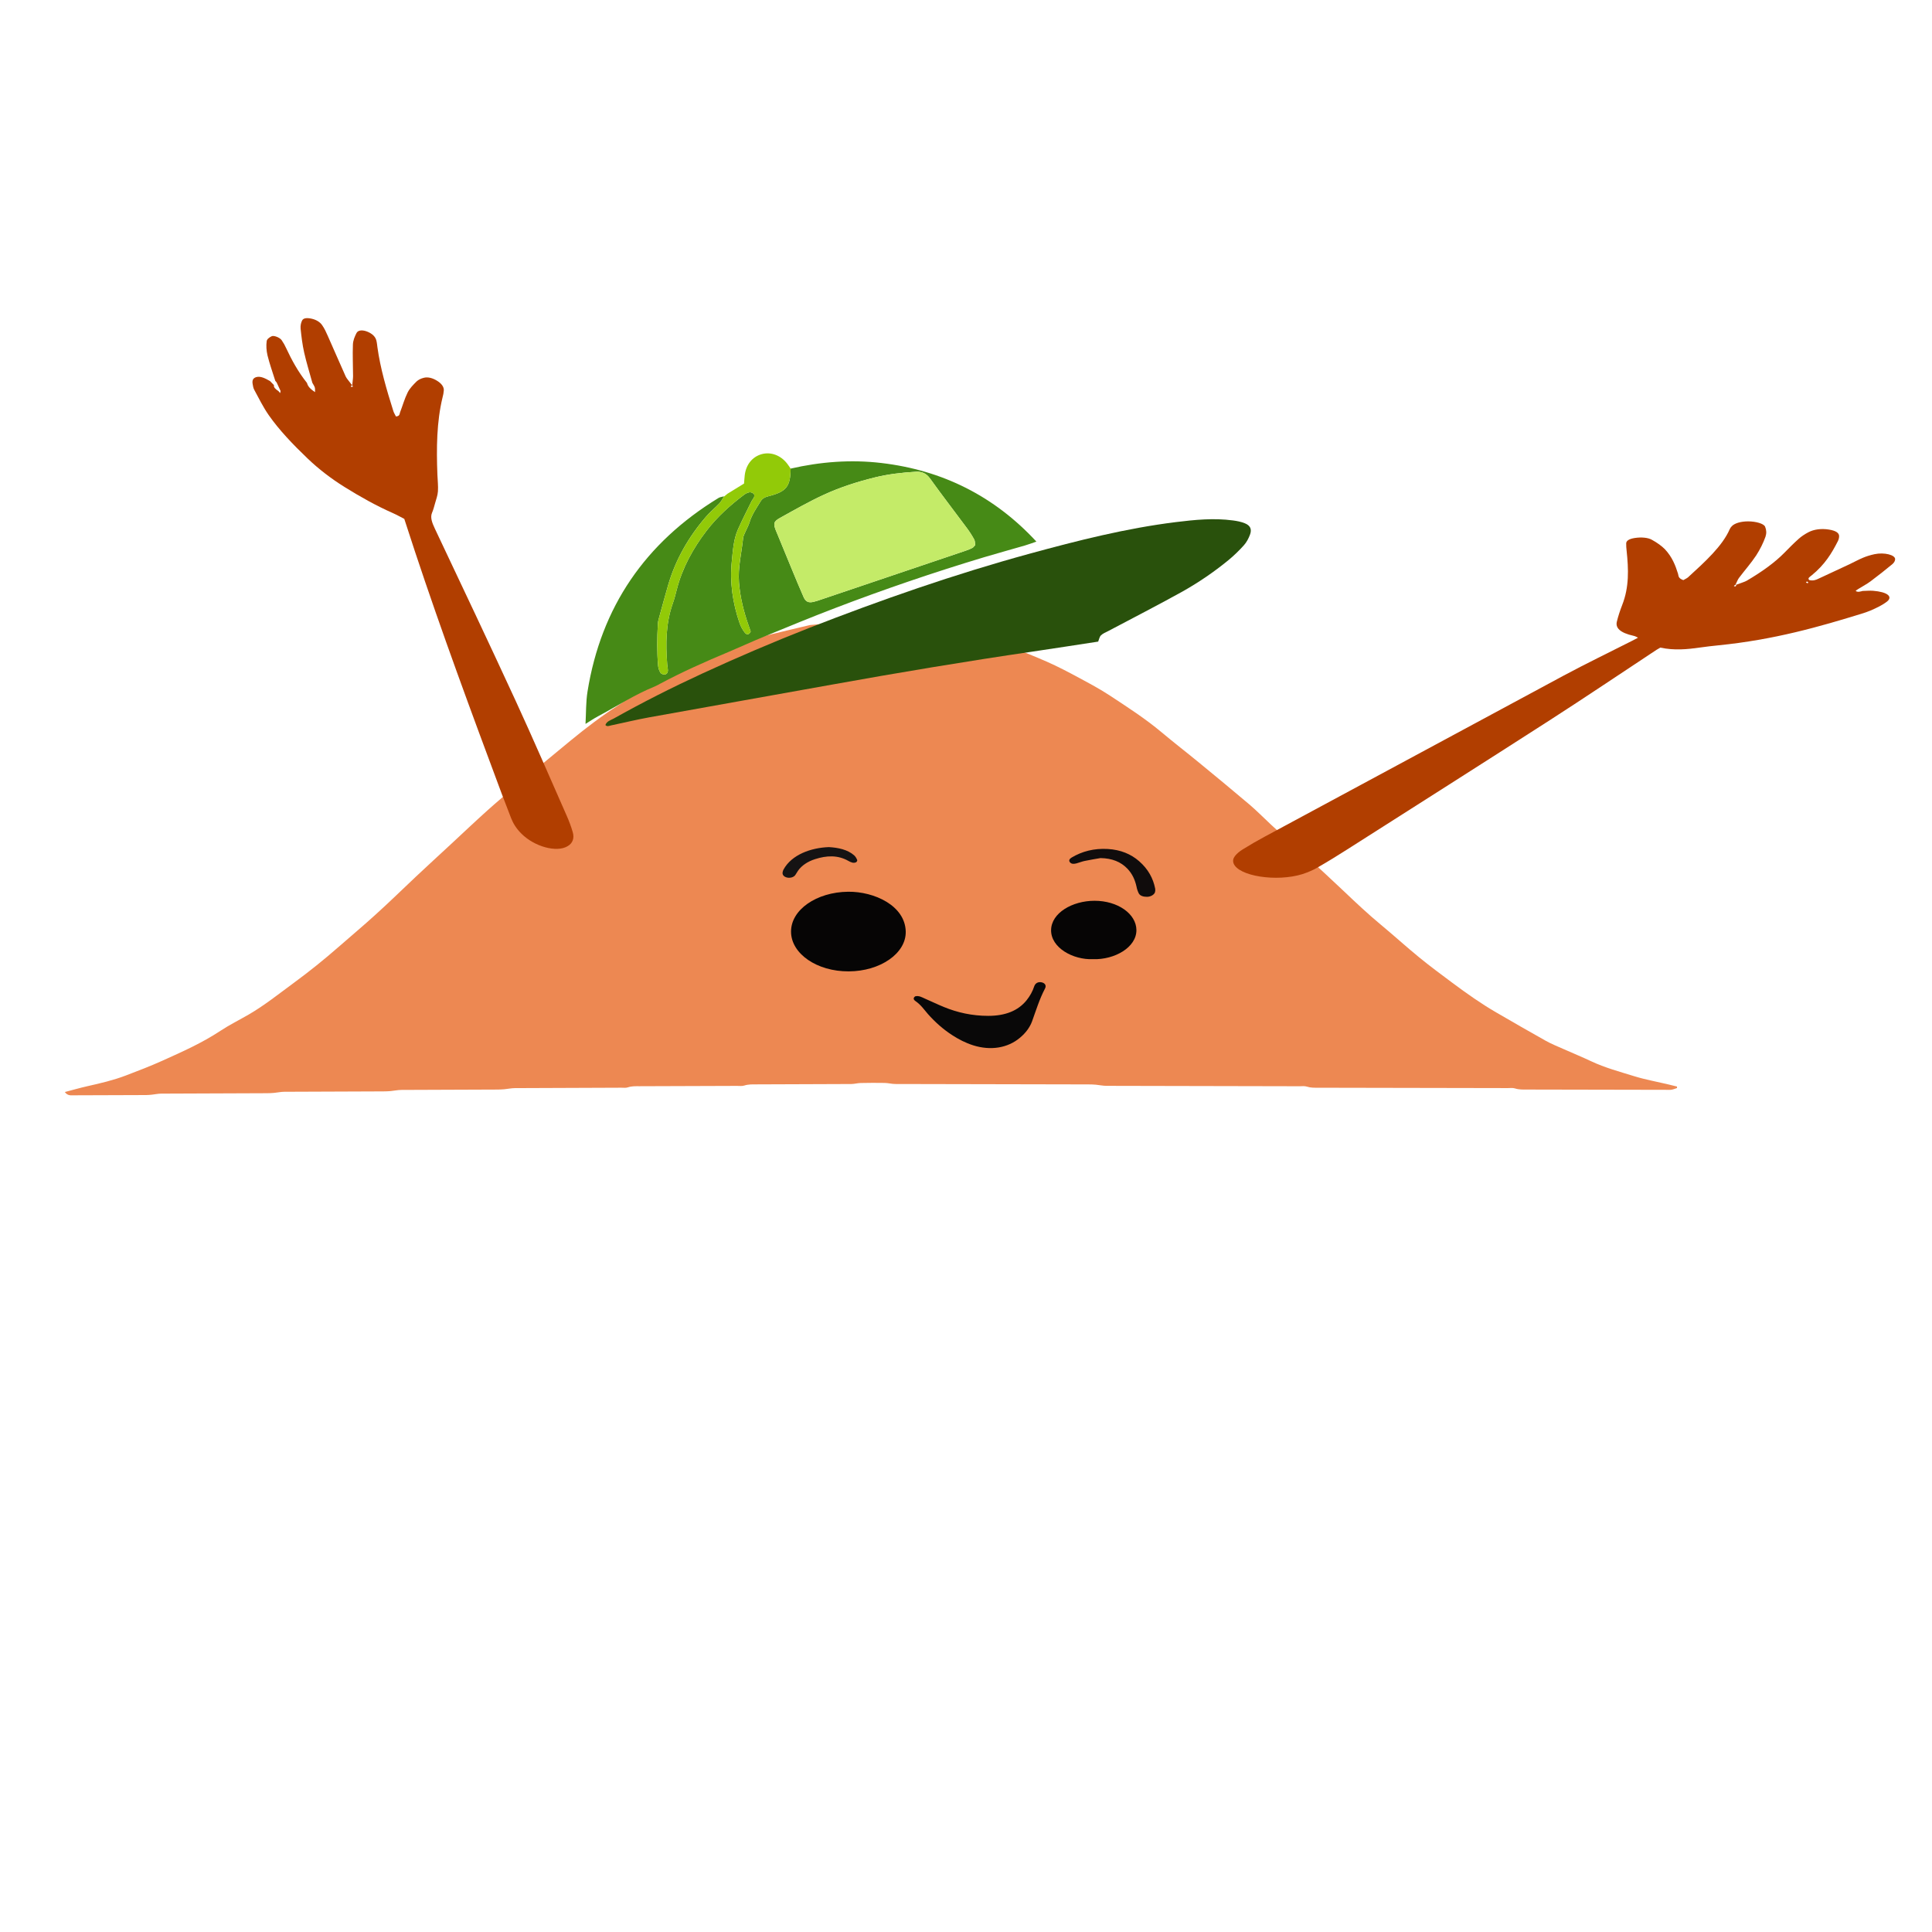 <?xml version="1.0" encoding="utf-8"?>
<svg viewBox="0 0 500 500" xmlns="http://www.w3.org/2000/svg">
  <path class="cls-1" d="M 434.006 281.585 C 433.534 281.736 433.07 281.942 432.591 282.019 C 432.096 282.095 431.588 282.046 431.084 282.046 C 419.144 282.025 407.205 282.001 395.266 281.976 C 394.202 281.976 393.143 282.027 392.083 281.684 C 391.492 281.492 390.836 281.598 390.208 281.597 C 373.869 281.563 357.533 281.532 341.2 281.503 C 340.198 281.503 339.203 281.54 338.206 281.215 C 337.614 281.022 336.958 281.121 336.329 281.12 C 319.678 281.086 303.028 281.051 286.38 281.015 C 285.447 281.015 284.515 280.802 283.58 280.718 C 282.954 280.664 282.326 280.644 281.695 280.643 C 265.043 280.61 248.393 280.574 231.744 280.54 C 230.811 280.54 229.879 280.28 228.944 280.263 C 226.876 280.224 224.804 280.237 222.734 280.281 C 221.925 280.299 221.117 280.538 220.309 280.543 C 212.14 280.59 203.971 280.62 195.803 280.634 C 194.738 280.634 193.678 280.597 192.621 280.937 C 192.027 281.128 191.372 281.023 190.744 281.027 C 182.324 281.057 173.904 281.086 165.483 281.114 C 164.481 281.114 163.485 281.067 162.491 281.407 C 161.96 281.589 161.367 281.495 160.802 281.497 C 151.627 281.532 142.453 281.566 133.278 281.605 C 132.345 281.605 131.413 281.818 130.479 281.901 C 129.853 281.958 129.225 281.976 128.594 281.978 C 120.362 282.01 112.131 282.042 103.899 282.073 C 102.965 282.073 102.033 282.286 101.099 282.371 C 100.474 282.425 99.846 282.449 99.215 282.451 C 90.668 282.485 82.122 282.517 73.576 282.551 C 72.704 282.551 71.835 282.754 70.963 282.833 C 70.338 282.89 69.709 282.921 69.083 282.923 C 59.971 282.958 50.86 282.993 41.748 283.029 C 40.939 283.029 40.131 283.215 39.323 283.299 C 38.822 283.35 38.322 283.398 37.821 283.4 C 31.6 283.429 25.379 283.45 19.158 283.463 C 18.357 283.463 17.51 283.634 16.779 282.615 C 18.805 282.087 20.748 281.525 22.706 281.086 C 26.034 280.34 29.357 279.562 32.593 278.329 C 35.773 277.117 38.954 275.894 42.08 274.486 C 47.157 272.199 52.245 269.945 57.046 266.774 C 59.431 265.199 61.955 263.961 64.405 262.538 C 68.458 260.182 72.222 257.163 76.073 254.338 C 80.032 251.433 83.893 248.331 87.655 245.035 C 90.847 242.238 94.092 239.533 97.239 236.66 C 100.78 233.471 104.19 230.112 107.654 226.859 C 110.67 224.028 113.712 221.24 116.742 218.433 C 119.872 215.531 122.975 212.583 126.14 209.741 C 128.694 207.449 131.304 205.255 133.917 203.07 C 138.514 199.22 143.125 195.395 147.749 191.594 C 151.747 188.317 155.821 185.2 160.086 182.492 C 161.542 181.567 162.92 180.431 164.402 179.586 C 168.455 177.275 172.503 174.905 176.643 172.853 C 182.715 169.849 188.932 167.34 195.259 165.344 C 198.047 164.46 200.891 163.868 203.714 163.162 C 205.493 162.719 207.277 162.315 209.059 161.891 C 209.241 161.835 209.426 161.79 209.612 161.76 C 211.737 161.575 213.859 161.38 215.984 161.227 C 217.047 161.151 218.111 161.258 219.163 160.882 C 219.635 160.715 220.161 160.794 220.663 160.792 C 223.49 160.783 226.318 160.766 229.146 160.792 C 230.522 160.802 231.907 160.674 233.264 161.149 C 233.616 161.273 234.019 161.21 234.39 161.208 C 238.355 161.184 242.243 161.904 246.109 162.977 C 248.916 163.757 251.764 164.294 254.581 165.041 C 256.355 165.516 258.118 166.086 259.852 166.758 C 263.566 168.199 267.284 169.64 270.953 171.257 C 273.731 172.482 276.456 173.914 279.166 175.372 C 281.933 176.863 284.715 178.344 287.379 180.102 C 291.878 183.075 296.41 185.978 300.65 189.539 C 303.835 192.211 307.101 194.727 310.305 197.361 C 314.667 200.946 319.026 204.53 323.339 208.195 C 325.257 209.827 327.064 211.671 328.928 213.409 C 329.988 214.395 331.053 215.369 332.125 216.33 C 334.221 218.207 336.339 220.044 338.419 221.947 C 341.563 224.825 344.703 227.709 347.805 230.66 C 350.907 233.608 354.02 236.541 357.271 239.237 C 360.625 242.016 363.88 244.983 367.247 247.735 C 370.088 250.055 373.007 252.224 375.925 254.391 C 379.601 257.126 383.325 259.76 387.209 262.009 C 391.483 264.485 395.756 266.964 400.058 269.366 C 401.545 270.197 403.109 270.809 404.646 271.495 C 407.011 272.549 409.397 273.523 411.746 274.632 C 415.4 276.353 419.206 277.366 422.975 278.532 C 425.764 279.395 428.623 279.902 431.451 280.571 C 432.305 280.774 433.156 280.989 434.009 281.196 Z" style="fill: rgb(237, 136, 82);"/>
  <path class="cls-8" d="M 219.628 251.39 C 211.434 251.426 204.755 246.835 204.72 241.143 C 204.673 235.457 211.298 230.871 219.494 230.781 C 226.276 230.705 234.227 234.378 234.403 241.049 C 234.553 246.72 227.811 251.373 219.628 251.39 Z" style="fill: rgb(6, 5, 5);"/>
  <path class="cls-8" d="M 282.886 248.233 C 277.659 248.447 271.981 245.26 272.021 240.732 C 272.062 236.273 277.526 233.124 283.254 233.119 C 289.27 233.112 294.065 236.499 294.103 240.685 C 294.146 245.188 288.427 248.416 282.886 248.233 Z" style="fill: rgb(6, 5, 5);"/>
  <path class="cls-9" d="M 236.861 257.846 C 237.849 257.626 238.54 258.074 239.263 258.391 C 240.934 259.112 242.547 259.902 244.24 260.597 C 247.782 262.052 251.585 262.902 255.75 262.902 C 260.207 262.902 263.495 261.568 265.678 258.871 C 266.578 257.742 267.244 256.53 267.653 255.271 C 267.93 254.45 268.619 254.091 269.413 254.198 C 270.35 254.327 270.895 254.979 270.454 255.816 C 268.995 258.595 268.127 261.481 267.09 264.338 C 266.513 265.892 265.446 267.337 263.963 268.568 C 260.812 271.231 256.378 271.952 251.878 270.534 C 249.863 269.898 248.121 268.982 246.509 267.944 C 244.002 266.331 241.951 264.458 240.161 262.447 C 239.149 261.283 238.326 260.036 236.891 259.054 C 236.405 258.719 236.268 258.252 236.861 257.846 Z" style="fill: rgb(9, 8, 8);"/>
  <path class="cls-5" d="M 284.798 222.07 C 283.429 222.313 282.05 222.528 280.698 222.813 C 279.973 222.965 279.308 223.253 278.593 223.441 C 277.95 223.61 277.288 223.657 276.888 223.141 C 276.508 222.653 276.838 222.232 277.344 221.93 C 280.034 220.324 283.148 219.507 286.71 219.717 C 290.06 219.914 292.711 221.058 294.785 222.861 C 297.172 224.936 298.436 227.339 298.954 229.95 C 299.01 230.249 298.999 230.553 298.924 230.852 C 298.759 231.521 297.817 232.095 296.843 232.096 C 295.915 232.096 295.069 231.854 294.721 231.221 C 294.436 230.649 294.237 230.059 294.128 229.459 C 293.753 227.79 293.105 226.19 291.73 224.771 C 290.088 223.082 287.864 222.117 284.798 222.07 Z" style="fill: rgb(16, 12, 12);"/>
  <path class="cls-20" d="M 214.53 219.23 C 216.957 219.372 219.334 219.87 221.034 221.343 C 221.426 221.686 221.655 222.135 221.841 222.56 C 221.915 222.728 221.752 223.03 221.55 223.151 C 221.29 223.278 220.962 223.32 220.654 223.265 C 220.252 223.157 219.88 222.999 219.558 222.8 C 216.83 221.244 213.903 221.39 210.929 222.348 C 209.016 222.957 207.466 224.008 206.543 225.321 C 206.25 225.727 206.049 226.168 205.736 226.565 C 205.333 227.034 204.533 227.263 203.771 227.126 C 202.877 226.944 202.403 226.401 202.548 225.703 C 202.589 225.475 202.667 225.252 202.776 225.036 C 204.882 221.174 209.898 219.386 214.53 219.23 Z" style="fill: rgb(21, 19, 19);"/>
  <path class="cls-12" d="M 61.464 118.032 C 59.635 116.025 57.701 114.043 56.008 112 C 54.642 110.351 53.5 108.639 52.393 106.928 C 51.995 106.272 51.787 105.584 51.778 104.892 C 51.75 104.131 52.588 103.62 53.836 103.313 C 54.96 103.038 56.074 103.13 56.874 103.55 C 57.873 104.072 58.679 104.724 59.463 105.362 C 62.459 107.786 65.394 110.235 68.406 112.652 C 68.869 113.022 69.622 113.275 70.953 113.932 C 70.522 112.847 70.353 112.275 70.069 111.715 C 68.824 109.297 67.45 106.9 66.33 104.465 C 65.865 103.473 65.796 102.404 65.796 101.37 C 65.796 100.444 66.882 99.849 68.277 99.762 C 69.557 99.682 70.591 99.999 71.245 100.747 C 71.657 101.212 71.958 101.709 72.295 102.194 C 75.392 106.655 79.366 110.875 83.482 115.056 C 83.764 115.343 84.176 115.589 84.692 115.968 C 85.565 115.447 85.204 114.956 85.155 114.52 C 84.968 112.7 84.589 110.882 84.572 109.061 C 84.56 107.857 84.954 106.643 85.343 105.451 C 85.565 104.858 85.98 104.293 86.566 103.785 C 87.365 103.064 88.65 102.759 90.16 102.923 C 91.512 103.071 92.318 103.591 92.653 104.306 C 92.904 104.902 93.087 105.505 93.203 106.113 C 94.707 112.424 97.728 118.526 101.124 124.578 C 101.819 125.82 102.637 127.045 103.174 128.309 C 103.598 129.308 103.702 130.351 103.91 131.379 C 104.083 132.232 104.274 133.088 104.331 133.946 C 104.42 135.227 105.489 136.214 106.795 137.226 C 119.791 147.269 132.81 157.303 145.633 167.415 C 154.243 174.203 162.564 181.11 170.979 187.973 C 172.21 188.97 173.33 190.01 174.332 191.085 C 175.427 192.259 175.586 193.64 174.768 194.883 C 173.032 197.695 167.171 198.914 162.606 197.415 C 160.813 196.84 159.497 195.997 158.409 195.034 C 156.672 193.494 154.955 191.948 153.255 190.393 C 136.872 175.36 120.561 160.303 105.044 144.978 C 102.91 142.87 100.802 140.753 98.647 138.604 C 97.507 138.604 96.451 138.554 95.404 138.611 C 90.604 138.873 85.834 138.682 81.101 138.271 C 76.975 137.911 72.985 137.161 69.302 136.054 C 64.257 134.538 59.394 132.84 55.225 130.621 C 52.894 129.376 50.962 127.891 48.909 126.487 C 48.429 126.161 48.149 125.734 47.846 125.336 C 47.343 124.676 47.152 123.999 47.831 123.333 C 48.684 122.51 50.082 122.538 51.499 122.603 L 52.888 123.075 C 53.01 123.652 53.76 123.822 54.617 123.922 L 55.254 124.191 L 55.094 123.648 L 53.294 122.229 C 53.149 122.105 52.942 122.007 52.699 121.947 C 51.078 120.294 49.357 118.671 47.896 116.975 C 47.053 115.966 46.431 114.903 46.044 113.808 C 45.848 113.279 46.199 112.635 46.586 112.103 C 46.972 111.571 48.61 111.405 49.365 111.8 C 50.125 112.215 50.811 112.671 51.412 113.162 C 54.01 115.187 56.795 117.116 60.257 118.702 C 60.771 119.306 61.555 119.688 63.18 119.859 C 62.89 119.353 62.8 119.042 62.542 118.786 C 62.261 118.508 61.827 118.281 61.464 118.032 Z M 71.264 114.103 C 71.154 114.038 71.068 113.982 70.977 113.927 C 70.868 114.031 70.781 114.142 70.718 114.257 C 70.701 114.3 70.879 114.366 70.97 114.42 Z" style="fill: rgb(177, 62, 0);" transform="matrix(0.891, 0.454, -0.454, 0.891, 79.66, -33.998)"/>
  <path class="cls-12" d="M 482.056 152.94 C 482.963 152.92 483.912 152.826 484.776 152.895 C 488.377 153.186 489.949 154.376 488.379 155.666 C 487.633 156.243 486.723 156.786 485.665 157.282 C 484.661 157.798 483.512 158.268 482.24 158.683 C 470.824 162.217 459.139 165.566 444.712 167.01 C 443.117 167.17 441.527 167.354 439.98 167.576 C 436.647 168.053 433.319 168.376 429.686 167.601 C 429.262 167.848 428.943 168.017 428.671 168.197 C 419.475 174.267 410.429 180.373 401.06 186.4 C 383.652 197.596 366.06 208.748 348.532 219.913 C 346.127 221.446 343.662 222.968 341.071 224.458 C 339.96 225.118 338.612 225.711 337.07 226.22 C 330.384 228.3 320.484 226.752 319.248 223.433 C 319.014 222.805 319.132 222.165 319.593 221.556 C 320.073 220.937 320.763 220.346 321.648 219.8 C 323.405 218.703 325.269 217.629 327.211 216.58 C 353.029 202.657 378.868 188.735 404.728 174.816 C 410.364 171.792 416.392 168.882 422.233 165.919 C 422.783 165.637 423.332 165.346 423.922 165.034 C 423.526 164.858 423.253 164.655 422.821 164.562 C 419.114 163.746 418.066 162.428 418.44 160.883 C 418.787 159.449 419.265 158.017 419.815 156.593 C 421.661 151.931 421.466 147.247 420.97 142.557 C 420.901 141.908 420.837 141.258 420.858 140.609 C 420.88 139.988 421.532 139.47 423.058 139.234 C 424.771 138.969 426.493 139.119 427.504 139.696 C 428.883 140.452 430.017 141.274 430.88 142.141 C 432.782 144.181 433.593 146.327 434.27 148.478 C 434.444 149.031 434.252 149.639 435.645 150.135 C 436.1 149.867 436.594 149.652 436.869 149.401 C 441.286 145.36 445.752 141.326 447.655 136.946 C 447.779 136.661 447.981 136.384 448.255 136.116 C 449.006 135.376 450.627 134.925 452.437 134.931 C 454.377 134.931 456.483 135.499 456.81 136.318 C 457.165 137.17 457.2 138.037 456.91 138.893 C 456.327 140.535 455.516 142.164 454.481 143.771 C 453.191 145.719 451.505 147.631 450.045 149.564 C 449.699 150.021 449.561 150.501 449.107 151.413 C 450.647 150.832 451.516 150.603 452.056 150.287 C 455.941 148.005 459.298 145.609 461.816 143.037 C 463.001 141.826 464.195 140.616 465.522 139.429 C 466.187 138.836 467.017 138.274 467.997 137.754 C 469.466 136.975 471.363 136.746 473.275 137.044 C 475.233 137.348 475.97 137.98 475.959 138.76 C 475.958 139.192 475.851 139.624 475.64 140.048 C 474.093 143.093 472.307 146.109 468.833 148.922 C 468.377 149.291 467.69 149.663 468.245 150.128 C 469.279 150.357 469.919 150.089 470.492 149.825 C 473.229 148.564 475.949 147.297 478.651 146.025 C 479.826 145.473 480.877 144.875 482.127 144.351 C 482.994 143.981 484.003 143.667 485.12 143.422 C 487.636 142.886 490.537 143.61 490.458 144.749 C 490.437 145.18 490.194 145.606 489.745 145.999 C 487.943 147.494 486.066 148.973 484.113 150.436 C 483.178 151.134 481.976 151.777 480.895 152.445 C 480.678 152.623 480.154 152.869 480.294 152.964 C 480.827 153.325 481.476 153.078 482.056 152.94 Z M 449.055 151.371 C 448.921 151.461 448.814 151.556 448.736 151.655 C 448.717 151.69 448.942 151.747 449.055 151.794 C 449.189 151.704 449.296 151.609 449.374 151.51 C 449.393 151.474 449.17 151.418 449.058 151.371 Z M 467.703 150.506 C 467.588 150.553 467.357 150.609 467.376 150.644 C 467.453 150.743 467.559 150.838 467.69 150.928 C 467.808 150.882 468.039 150.827 468.02 150.791 C 467.945 150.69 467.839 150.592 467.706 150.5 Z" style="fill: rgb(177, 62, 0);"/>
  <path class="cls-11" d="M 283.79 153.751 C 278.638 156.12 273.496 158.515 268.332 160.855 C 252.246 168.137 236.316 175.739 220.482 183.543 C 206.158 190.604 191.804 197.612 177.484 204.683 C 174.471 206.172 171.55 207.841 168.577 209.412 C 168.145 209.64 167.726 210.066 167.155 209.713 C 167.215 208.637 168.129 208.146 168.767 207.506 C 174.809 201.395 181.109 195.562 187.625 189.941 C 195.168 183.435 202.889 177.152 210.79 171.091 C 226.802 158.87 243.239 147.247 260.474 136.765 C 271.507 130.054 282.662 123.553 294.584 118.468 C 299.13 116.531 303.716 114.708 308.655 113.978 C 309.684 113.822 310.755 113.726 311.782 113.831 C 313.363 113.988 314.053 114.812 313.914 116.354 C 313.823 117.371 313.61 118.441 313.166 119.35 C 312.352 121.043 311.409 122.674 310.344 124.224 C 307.603 128.182 304.521 131.897 301.13 135.325 C 296.029 140.441 290.746 145.382 285.544 150.401 C 285.017 150.909 284.386 151.371 284.041 151.985 C 283.762 152.47 283.86 153.155 283.79 153.751 Z" style="fill: rgb(41, 81, 12);" transform="matrix(0.961, 0.276, -0.276, 0.961, 53.921, -60.034)"/>
  <path class="cls-13" d="M 194.546 124.187 C 201.492 120.354 208.824 117.607 216.698 116.313 C 232.497 113.719 247.235 116.508 260.906 124.789 C 260.047 125.387 259.211 126.018 258.329 126.576 C 255.229 128.536 252.092 130.436 249.002 132.42 C 237.545 139.793 226.378 147.575 215.499 155.766 C 210.23 159.722 205.076 163.833 199.905 167.916 C 197.278 169.991 194.75 172.185 192.14 174.282 C 187.082 178.344 182.108 182.51 177.453 187.032 C 177.09 187.41 176.706 187.768 176.303 188.104 C 171.909 191.54 168.272 195.753 164.29 199.608 C 163.395 200.472 162.603 201.44 161.76 202.359 C 161.141 199.621 160.277 196.914 159.944 194.143 C 157.29 172.14 163.684 152.996 178.71 136.638 C 179.035 136.285 179.546 136.102 179.974 135.84 C 179.765 136.524 179.658 137.25 179.331 137.876 C 178.567 139.363 177.592 140.747 176.901 142.264 C 174.045 148.5 172.424 155.032 172.398 161.909 C 172.388 164.624 172.427 167.339 172.462 170.057 C 172.471 170.786 172.442 171.536 172.6 172.239 C 173.404 175.8 174.361 179.321 175.68 182.738 C 175.913 183.312 176.268 183.829 176.722 184.255 C 176.955 184.475 177.513 184.549 177.84 184.44 C 178.39 184.259 178.601 183.731 178.433 183.166 C 178.283 182.671 178.016 182.208 177.834 181.719 C 175.964 176.705 174.539 171.606 174.865 166.175 C 174.941 164.92 174.901 163.667 174.865 162.414 C 174.707 156.591 175.963 151.037 178.08 145.648 C 179.734 141.441 182.11 137.632 184.827 134.029 C 185.135 133.607 185.536 133.263 186.002 133.021 C 186.318 132.865 186.824 132.939 187.167 133.085 C 187.365 133.17 187.509 133.617 187.49 133.888 C 187.464 134.293 187.23 134.671 187.157 135.087 C 186.683 137.75 186.153 140.399 185.787 143.078 C 185.399 145.907 186.044 148.718 186.535 151.455 C 187.497 156.851 189.752 161.796 192.913 166.31 C 193.461 167.073 194.132 167.742 194.897 168.29 C 195.483 168.714 196.11 168.554 196.253 167.574 C 195.991 167.202 195.694 166.774 195.392 166.351 C 193.134 163.191 191.21 159.874 189.84 156.214 C 188.469 152.554 188.389 148.668 187.698 144.892 C 187.589 144.299 187.756 143.651 187.831 143.034 C 187.929 142.207 188.147 141.389 188.161 140.564 C 188.181 138.44 188.866 136.472 189.426 134.463 C 189.67 133.573 190.232 133.095 191.007 132.645 C 195.161 130.213 195.786 128.678 194.546 124.187 Z M 245.938 130.044 C 245.742 129.619 245.632 129.061 245.297 128.722 C 244.489 127.9 243.623 127.137 242.706 126.435 C 238.456 123.183 234.138 120.011 229.941 116.697 C 228.604 115.637 227.354 115.511 225.858 116.044 C 222.483 117.243 219.195 118.6 216.082 120.392 C 212.061 122.708 208.211 125.279 204.715 128.289 C 201.461 131.089 198.457 134.181 195.42 137.22 C 194.063 138.581 194.141 139.143 195.365 140.73 C 195.428 140.812 195.502 140.887 195.566 140.969 C 197.712 143.678 199.859 146.387 202.005 149.094 C 203.637 151.14 205.259 153.195 206.938 155.205 C 207.793 156.231 208.589 156.35 209.725 155.729 C 210.362 155.361 210.977 154.96 211.571 154.526 C 222.364 147.059 233.154 139.591 243.943 132.12 C 244.462 131.766 244.955 131.375 245.418 130.95 C 245.634 130.754 245.727 130.425 245.932 130.044 Z" style="fill: rgb(70, 138, 22);" transform="matrix(0.961, 0.276, -0.276, 0.961, 51.93, -51.766)"/>
  <path class="cls-18" d="M 197.12 117.295 C 198.36 121.786 197.735 123.321 193.568 125.756 C 192.8 126.206 192.238 126.684 191.987 127.574 C 191.436 129.583 190.751 131.552 190.723 133.675 C 190.712 134.5 190.491 135.318 190.391 136.145 C 190.318 136.762 190.15 137.411 190.26 138.003 C 190.95 141.779 191.025 145.651 192.401 149.325 C 193.778 152.999 195.707 156.296 197.967 159.461 C 198.27 159.883 198.566 160.312 198.827 160.684 C 198.685 161.664 198.059 161.824 197.473 161.398 C 196.707 160.851 196.038 160.182 195.488 159.42 C 192.327 154.91 190.073 149.961 189.11 144.566 C 188.62 141.825 187.976 139.017 188.363 136.187 C 188.73 133.512 189.258 130.859 189.732 128.196 C 189.806 127.789 190.04 127.403 190.066 126.997 C 190.084 126.727 189.94 126.28 189.743 126.195 C 189.399 126.048 188.893 125.981 188.577 126.13 C 188.112 126.372 187.71 126.717 187.402 127.138 C 184.685 130.742 182.309 134.552 180.656 138.757 C 178.538 144.142 177.275 149.696 177.44 155.523 C 177.477 156.776 177.516 158.031 177.44 159.284 C 177.114 164.716 178.547 169.813 180.409 174.829 C 180.591 175.317 180.858 175.78 181.008 176.276 C 181.177 176.84 180.966 177.373 180.415 177.55 C 180.088 177.658 179.53 177.585 179.298 177.364 C 178.844 176.938 178.488 176.421 178.255 175.847 C 176.936 172.435 175.98 168.914 175.176 165.348 C 175.017 164.646 175.046 163.896 175.038 163.167 C 175.003 160.45 174.963 157.735 174.974 155.019 C 175 148.142 176.621 141.61 179.476 135.373 C 180.171 133.859 181.143 132.475 181.906 130.986 C 182.223 130.359 182.341 129.626 182.55 128.949 L 182.535 129.025 C 182.761 128.699 182.987 128.375 183.215 128.048 L 186.598 124.342 C 186.456 123.635 186.294 122.932 186.179 122.237 C 185.727 119.502 186.742 117.089 188.878 115.773 C 190.977 114.483 193.686 114.677 195.915 116.312 C 196.339 116.615 196.719 116.968 197.12 117.295 Z" style="fill: rgb(146, 202, 8);" transform="matrix(0.961, 0.276, -0.276, 0.961, 47.556, -45.85)"/>
  <path class="cls-24" d="M 251.867 133.702 C 251.655 134.083 251.562 134.409 251.347 134.608 C 250.884 135.033 250.391 135.424 249.872 135.778 C 239.084 143.252 228.294 150.721 217.5 158.184 C 216.911 158.617 216.299 159.019 215.666 159.387 C 214.53 160.014 213.735 159.889 212.879 158.863 C 211.2 156.853 209.578 154.798 207.947 152.752 C 205.794 150.05 203.647 147.342 201.507 144.627 C 201.443 144.547 201.369 144.471 201.306 144.388 C 200.083 142.801 200.004 142.239 201.361 140.878 C 204.398 137.839 207.402 134.747 210.657 131.947 C 214.152 128.937 218.002 126.366 222.023 124.05 C 225.136 122.258 228.424 120.901 231.799 119.702 C 233.295 119.169 234.545 119.295 235.883 120.355 C 240.079 123.674 244.397 126.841 248.647 130.093 C 249.562 130.793 250.427 131.555 251.234 132.375 C 251.567 132.719 251.677 133.277 251.867 133.702 Z" style="fill: rgb(196, 235, 104);" transform="matrix(0.961, 0.276, -0.276, 0.961, 47.233, -56.919)"/>
</svg>